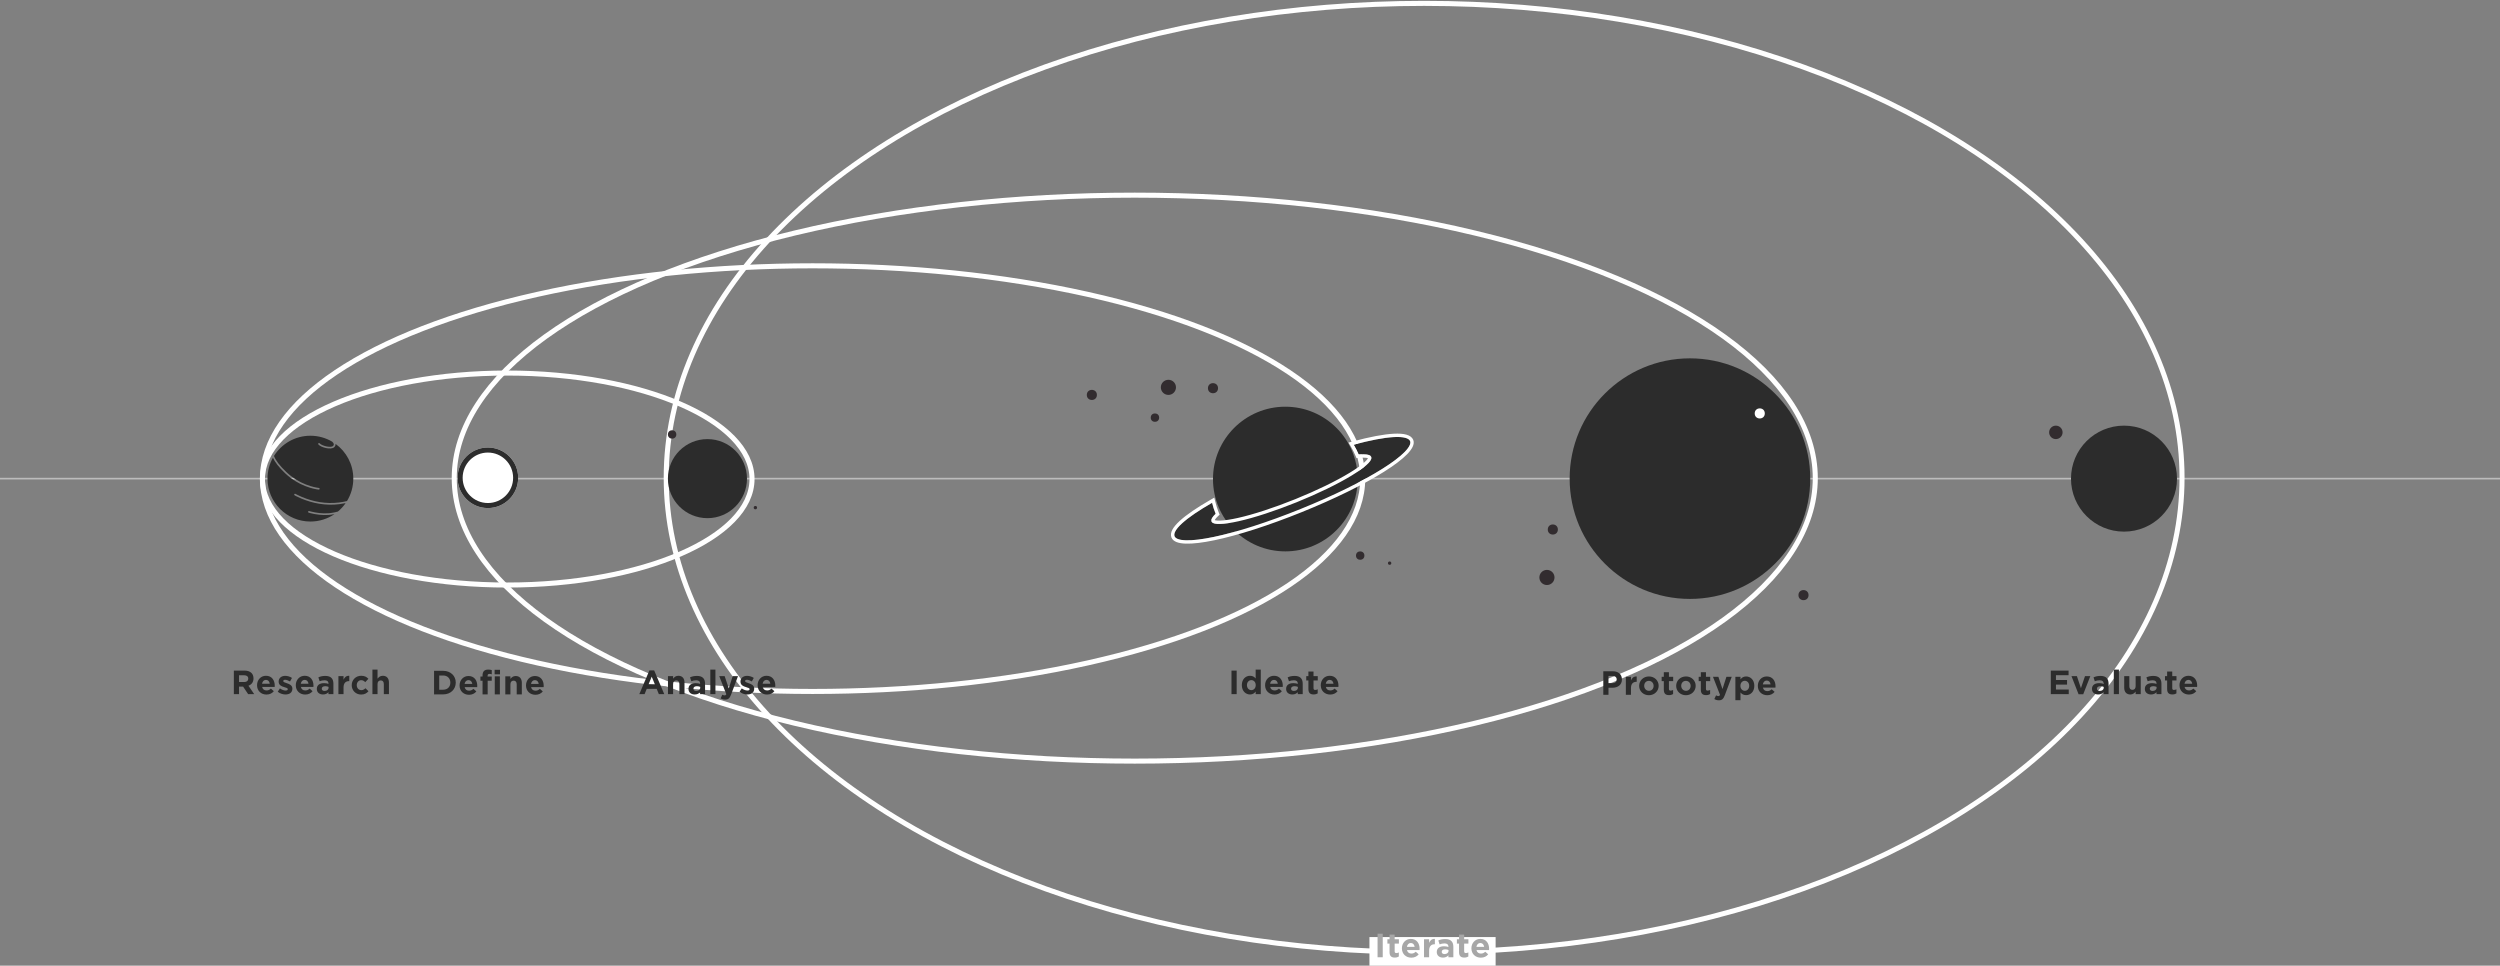 <?xml version="1.0" encoding="UTF-8"?>
<svg width="1486px" height="574px" viewBox="0 0 1486 574" version="1.1" xmlns="http://www.w3.org/2000/svg" xmlns:xlink="http://www.w3.org/1999/xlink">
    <rect x="0" y="0" width="1486" height="574" fill="#808080" stroke="none"/>
    <!-- Generator: Sketch 47.1 (45422) - http://www.bohemiancoding.com/sketch -->
    <title>solarsystem_horisontal</title>
    <desc>Created with Sketch.</desc>
    <defs></defs>
    <g id="Page-1" stroke="none" stroke-width="1" fill="none" fill-rule="evenodd">
        <g id="solarsystem_horisontal" transform="translate(0, 2)">
            <path d="M0.5,282.5 L1485.501,282.5" id="line" stroke="#BCBCBC" stroke-linecap="square"></path>
            <ellipse id="stroke-1" stroke="#979797" stroke-dasharray="2,2" cx="483" cy="282.5" rx="327" ry="126.5"></ellipse>
            <ellipse id="eclipse-1" stroke="#FFFFFF" stroke-width="3" cx="483" cy="282.5" rx="327" ry="126.5"></ellipse>
            <ellipse id="stroke-2" stroke="#979797" stroke-dasharray="2,2" cx="301.5" cy="282.742" rx="145.5" ry="63"></ellipse>
            <ellipse id="eclipse-2" stroke="#FFFFFF" stroke-width="3" cx="301.5" cy="282.742" rx="145.5" ry="63"></ellipse>
            <ellipse id="stroke-3" stroke="#979797" stroke-dasharray="2,2" cx="674.5" cy="282.205" rx="404.5" ry="168.205"></ellipse>
            <ellipse id="eclipse-3" stroke="#FFFFFF" stroke-width="3" cx="674.5" cy="282.205" rx="404.5" ry="168.205"></ellipse>
            <ellipse id="stroke-4" stroke="#979797" stroke-dasharray="2" cx="846.5" cy="282" rx="450.5" ry="282"></ellipse>
            <ellipse id="eclipse-4" stroke="#FFFFFF" stroke-width="3" cx="846.5" cy="282" rx="450.5" ry="282"></ellipse>
            <path d="M199.413,261.813 C205.826,266.445 210,273.985 210,282.5 C210,287.383 208.627,291.946 206.247,295.824 C204.832,296.181 203.253,296.472 201.501,296.691 C193.695,297.665 186.125,296.201 179.421,293.387 C178.36,292.942 177.417,292.5 176.603,292.08 C176.319,291.934 176.072,291.801 175.863,291.685 C175.739,291.616 175.657,291.568 175.617,291.544 C175.38,291.402 175.073,291.479 174.931,291.716 C174.789,291.953 174.867,292.26 175.104,292.402 C175.152,292.431 175.243,292.484 175.376,292.558 C175.594,292.68 175.851,292.818 176.145,292.969 C176.982,293.4 177.949,293.854 179.034,294.309 C185.887,297.185 193.624,298.681 201.624,297.683 C203,297.511 204.275,297.295 205.453,297.038 C204.151,298.91 202.605,300.6 200.86,302.061 C199.598,302.436 198.171,302.737 196.592,302.943 C196.147,303.001 195.695,303.046 195.235,303.079 C191.645,303.336 187.965,302.853 184.747,302.035 C184.274,301.914 183.939,301.818 183.765,301.764 C183.501,301.681 183.221,301.828 183.138,302.091 C183.055,302.355 183.202,302.635 183.465,302.718 C183.515,302.733 183.608,302.761 183.741,302.799 C183.96,302.862 184.214,302.931 184.501,303.004 C187.813,303.846 191.593,304.342 195.307,304.077 C195.785,304.042 196.257,303.995 196.721,303.935 C197.46,303.838 198.168,303.721 198.844,303.586 C194.758,306.371 189.819,308 184.5,308 C170.417,308 159,296.583 159,282.5 C159,277.986 160.173,273.745 162.231,270.067 C163.376,272.622 165.7,275.677 169.458,279.269 C170.566,280.327 171.727,281.302 172.934,282.197 C176.544,284.87 180.411,286.723 184.279,287.901 C185.634,288.314 186.893,288.613 188.024,288.817 C188.422,288.888 188.776,288.943 189.082,288.983 C189.268,289.007 189.398,289.021 189.469,289.027 C189.744,289.051 189.986,288.847 190.01,288.572 C190.034,288.297 189.83,288.055 189.555,288.031 C189.499,288.026 189.383,288.013 189.211,287.991 C188.921,287.953 188.583,287.901 188.202,287.832 C187.107,287.635 185.886,287.345 184.57,286.944 C180.806,285.798 177.042,283.994 173.529,281.393 C172.355,280.523 171.226,279.575 170.149,278.546 C166.071,274.649 163.781,271.506 162.851,269.019 C167.355,261.802 175.367,257 184.5,257 C189.246,257 193.69,258.297 197.495,260.555 C198.519,261.529 198.717,262.369 198.02,263.046 C196.602,264.425 191.179,262.922 189.986,261.509 C189.808,261.297 189.493,261.271 189.282,261.449 C189.071,261.627 189.044,261.942 189.222,262.153 C190.741,263.955 196.795,265.631 198.717,263.763 C199.331,263.167 199.54,262.5 199.413,261.813 Z" id="planet-1" fill="#2C2C2C" fill-rule="nonzero"></path>
            <g id="empty-planet" transform="translate(272, 264)">
                <g id="planet-mask" fill-rule="nonzero" fill="#FFFFFF">
                    <circle id="path-1" cx="18" cy="18" r="18"></circle>
                </g>
                <circle id="planet-2" stroke="#2C2C2C" stroke-width="3" cx="18" cy="18" r="16.5"></circle>
            </g>
            <path d="M397,282.5 C397,295.479 407.521,306 420.5,306 C433.479,306 444,295.479 444,282.5 C444,269.521 433.479,259 420.5,259 C407.521,259 397,269.521 397,282.5" id="planet-3" fill="#2C2C2C" fill-rule="nonzero"></path>
            <g id="saturn" transform="translate(697, 239.742)">
                <circle id="planet-4" fill="#2C2C2C" fill-rule="nonzero" cx="67" cy="43" r="43"></circle>
                <path d="M23.466,57.108 C8.449,65.745 -0.361,73.241 1.172,77.035 C3.862,83.692 37.383,76.426 76.044,60.805 C114.706,45.185 143.866,27.126 141.177,20.469 C139.534,16.404 126.395,17.531 107.608,22.582 C108.719,24.434 109.712,26.387 110.575,28.435 C114.814,28.025 117.491,28.443 118.046,29.815 C119.786,34.122 99.939,46.203 73.717,56.797 C47.494,67.392 24.826,72.488 23.086,68.181 C22.651,67.106 23.562,65.546 25.581,63.646 C25.566,63.608 25.55,63.569 25.534,63.53 C24.678,61.411 23.991,59.265 23.466,57.108 Z" id="saturn-ring" fill="#2C2C2C" fill-rule="nonzero"></path>
                <path d="M22.968,56.241 C6.922,65.47 -1.558,72.947 0.245,77.409 C3.304,84.98 36.909,77.696 76.419,61.733 C115.929,45.77 145.163,27.665 142.104,20.095 C140.185,15.346 127.363,16.235 107.348,21.616 L106.069,21.96 L106.75,23.096 C107.846,24.923 108.816,26.835 109.653,28.823 L109.938,29.501 L110.671,29.43 C114.564,29.054 116.821,29.454 117.118,30.189 C117.665,31.542 113.562,35.398 105.847,40.094 C97.638,45.091 86.059,50.732 73.342,55.87 C60.626,61.008 48.378,64.994 39.001,67.102 C30.189,69.083 24.56,69.159 24.013,67.806 C23.8,67.279 24.488,66.048 26.267,64.375 L26.768,63.902 L26.506,63.265 C26.484,63.211 26.484,63.211 26.461,63.156 C25.63,61.098 24.955,59 24.438,56.872 L24.123,55.577 L22.968,56.241 Z" id="white-outline" stroke="#FFFFFF" stroke-width="2"></path>
            </g>
            <circle id="planet-5" fill="#2C2C2C" fill-rule="nonzero" cx="1004.5" cy="282.5" r="71.5"></circle>
            <circle id="planet-6" fill="#2C2C2C" fill-rule="nonzero" cx="1262.5" cy="282.5" r="31.5"></circle>
            <circle id="dot-11" fill="#FFFFFF" fill-rule="nonzero" cx="1046" cy="243.742" r="3"></circle>
            <circle id="dot-6" fill="#322C2F" fill-rule="nonzero" cx="721" cy="228.742" r="3"></circle>
            <circle id="dot-3" fill="#322C2F" fill-rule="nonzero" cx="649" cy="232.742" r="3"></circle>
            <circle id="dot-5" fill="#322C2F" fill-rule="nonzero" cx="694.5" cy="228.242" r="4.5"></circle>
            <circle id="dot-9" fill="#322C2F" fill-rule="nonzero" cx="919.5" cy="341.242" r="4.5"></circle>
            <circle id="dot-12" fill="#322C2F" fill-rule="nonzero" cx="1072" cy="351.742" r="3"></circle>
            <circle id="dot-13" fill="#322C2F" fill-rule="nonzero" cx="1222" cy="255" r="4"></circle>
            <circle id="dot-10" fill="#322C2F" fill-rule="nonzero" cx="923" cy="312.742" r="3"></circle>
            <circle id="dot-4" fill="#322C2F" fill-rule="nonzero" cx="686.5" cy="246.242" r="2.5"></circle>
            <circle id="dot-7" fill="#322C2F" fill-rule="nonzero" cx="808.5" cy="328.242" r="2.5"></circle>
            <circle id="dot-8" fill="#322C2F" fill-rule="nonzero" cx="826" cy="332.742" r="1"></circle>
            <circle id="dot-1" fill="#322C2F" fill-rule="nonzero" cx="399.5" cy="256.242" r="2.5"></circle>
            <circle id="dot-2" fill="#322C2F" fill-rule="nonzero" transform="translate(449, 299.742) scale(-1, 1) rotate(-180) translate(-449, -299.742) " cx="449" cy="299.742" r="1"></circle>
            <path d="M1219,410.6 L1229.66,410.6 L1229.66,407.86 L1222.06,407.86 L1222.06,404.92 L1228.66,404.92 L1228.66,402.18 L1222.06,402.18 L1222.06,399.34 L1229.56,399.34 L1229.56,396.6 L1219,396.6 L1219,410.6 Z M1235.504,410.68 L1238.264,410.68 L1242.484,399.88 L1239.324,399.88 L1236.904,407.06 L1234.504,399.88 L1231.284,399.88 L1235.504,410.68 Z M1247.147,410.8 C1245.127,410.8 1243.467,409.64 1243.467,407.52 L1243.467,407.48 C1243.467,405.14 1245.247,404.06 1247.787,404.06 C1248.867,404.06 1249.647,404.24 1250.407,404.5 L1250.407,404.32 C1250.407,403.06 1249.627,402.36 1248.107,402.36 C1246.947,402.36 1246.127,402.58 1245.147,402.94 L1244.387,400.62 C1245.567,400.1 1246.727,399.76 1248.547,399.76 C1250.207,399.76 1251.407,400.2 1252.167,400.96 C1252.967,401.76 1253.327,402.94 1253.327,404.38 L1253.327,410.6 L1250.387,410.6 L1250.387,409.44 C1249.647,410.26 1248.627,410.8 1247.147,410.8 Z M1248.067,408.7 C1249.487,408.7 1250.447,407.92 1250.447,406.82 L1250.447,406.28 C1249.927,406.04 1249.247,405.88 1248.507,405.88 C1247.207,405.88 1246.407,406.4 1246.407,407.36 L1246.407,407.4 C1246.407,408.22 1247.087,408.7 1248.067,408.7 Z M1256.451,410.6 L1259.491,410.6 L1259.491,396 L1256.451,396 L1256.451,410.6 Z M1266.275,410.8 C1267.815,410.8 1268.715,409.98 1269.415,409.08 L1269.415,410.6 L1272.455,410.6 L1272.455,399.88 L1269.415,399.88 L1269.415,405.86 C1269.415,407.3 1268.675,408.04 1267.515,408.04 C1266.355,408.04 1265.675,407.3 1265.675,405.86 L1265.675,399.88 L1262.635,399.88 L1262.635,406.82 C1262.635,409.28 1263.975,410.8 1266.275,410.8 Z M1278.578,410.8 C1276.558,410.8 1274.898,409.64 1274.898,407.52 L1274.898,407.48 C1274.898,405.14 1276.678,404.06 1279.218,404.06 C1280.298,404.06 1281.078,404.24 1281.838,404.5 L1281.838,404.32 C1281.838,403.06 1281.058,402.36 1279.538,402.36 C1278.378,402.36 1277.558,402.58 1276.578,402.94 L1275.818,400.62 C1276.998,400.1 1278.158,399.76 1279.978,399.76 C1281.638,399.76 1282.838,400.2 1283.598,400.96 C1284.398,401.76 1284.758,402.94 1284.758,404.38 L1284.758,410.6 L1281.818,410.6 L1281.818,409.44 C1281.078,410.26 1280.058,410.8 1278.578,410.8 Z M1279.498,408.7 C1280.918,408.7 1281.878,407.92 1281.878,406.82 L1281.878,406.28 C1281.358,406.04 1280.678,405.88 1279.938,405.88 C1278.638,405.88 1277.838,406.4 1277.838,407.36 L1277.838,407.4 C1277.838,408.22 1278.518,408.7 1279.498,408.7 Z M1291.262,410.78 C1292.282,410.78 1293.022,410.54 1293.662,410.16 L1293.662,407.72 C1293.222,407.96 1292.722,408.1 1292.162,408.1 C1291.482,408.1 1291.182,407.76 1291.182,407.06 L1291.182,402.48 L1293.702,402.48 L1293.702,399.88 L1291.182,399.88 L1291.182,397.14 L1288.142,397.14 L1288.142,399.88 L1286.862,399.88 L1286.862,402.48 L1288.142,402.48 L1288.142,407.56 C1288.142,410.04 1289.402,410.78 1291.262,410.78 Z M1301.085,410.84 C1297.865,410.84 1295.485,408.58 1295.485,405.3 L1295.485,405.26 C1295.485,402.2 1297.665,399.68 1300.785,399.68 C1304.365,399.68 1306.005,402.46 1306.005,405.5 C1306.005,405.74 1305.985,406.02 1305.965,406.3 L1298.505,406.3 C1298.805,407.68 1299.765,408.4 1301.125,408.4 C1302.145,408.4 1302.885,408.08 1303.725,407.3 L1305.465,408.84 C1304.465,410.08 1303.025,410.84 1301.085,410.84 Z M1298.465,404.4 L1303.045,404.4 C1302.865,403.04 1302.065,402.12 1300.785,402.12 C1299.525,402.12 1298.705,403.02 1298.465,404.4 Z" id="Evaluate" fill="#2C2C2C" fill-rule="nonzero"></path>
            <path d="M258,410.74 L258,396.74 L263.46,396.74 C267.86,396.74 270.9,399.76 270.9,403.7 L270.9,403.74 C270.9,407.68 267.86,410.74 263.46,410.74 L258,410.74 Z M263.46,399.52 L261.08,399.52 L261.08,407.96 L263.46,407.96 C265.98,407.96 267.68,406.26 267.68,403.78 L267.68,403.74 C267.68,401.26 265.98,399.52 263.46,399.52 Z M278.764,410.98 C275.544,410.98 273.164,408.72 273.164,405.44 L273.164,405.4 C273.164,402.34 275.344,399.82 278.464,399.82 C282.044,399.82 283.684,402.6 283.684,405.64 C283.684,405.88 283.664,406.16 283.644,406.44 L276.184,406.44 C276.484,407.82 277.444,408.54 278.804,408.54 C279.824,408.54 280.564,408.22 281.404,407.44 L283.144,408.98 C282.144,410.22 280.704,410.98 278.764,410.98 Z M276.144,404.54 L280.724,404.54 C280.544,403.18 279.744,402.26 278.464,402.26 C277.204,402.26 276.384,403.16 276.144,404.54 Z M286.827,410.74 L289.867,410.74 L289.867,402.62 L292.287,402.62 L292.287,400.14 L289.827,400.14 L289.827,399.72 C289.827,398.92 290.227,398.56 290.927,398.56 C291.447,398.56 291.867,398.66 292.307,398.82 L292.307,396.3 C291.747,396.12 291.107,396 290.147,396 C289.067,396 288.247,396.28 287.687,396.84 C287.127,397.4 286.827,398.26 286.827,399.44 L286.827,400.12 L285.567,400.12 L285.567,402.62 L286.827,402.62 L286.827,410.74 Z M294.087,410.74 L297.127,410.74 L297.127,400.02 L294.087,400.02 L294.087,410.74 Z M294.007,398.84 L297.207,398.84 L297.207,396.14 L294.007,396.14 L294.007,398.84 Z M300.351,410.74 L303.391,410.74 L303.391,404.76 C303.391,403.32 304.131,402.58 305.291,402.58 C306.451,402.58 307.131,403.32 307.131,404.76 L307.131,410.74 L310.171,410.74 L310.171,403.8 C310.171,401.34 308.831,399.82 306.531,399.82 C304.991,399.82 304.091,400.64 303.391,401.54 L303.391,400.02 L300.351,400.02 L300.351,410.74 Z M318.255,410.98 C315.035,410.98 312.655,408.72 312.655,405.44 L312.655,405.4 C312.655,402.34 314.835,399.82 317.955,399.82 C321.535,399.82 323.175,402.6 323.175,405.64 C323.175,405.88 323.155,406.16 323.135,406.44 L315.675,406.44 C315.975,407.82 316.935,408.54 318.295,408.54 C319.315,408.54 320.055,408.22 320.895,407.44 L322.635,408.98 C321.635,410.22 320.195,410.98 318.255,410.98 Z M315.635,404.54 L320.215,404.54 C320.035,403.18 319.235,402.26 317.955,402.26 C316.695,402.26 315.875,403.16 315.635,404.54 Z" id="Define" fill="#2C2C2C" fill-rule="nonzero"></path>
            <path d="M139,410.6 L139,396.6 L145.4,396.6 C147.18,396.6 148.56,397.1 149.48,398.02 C150.26,398.8 150.68,399.9 150.68,401.22 L150.68,401.26 C150.68,403.52 149.46,404.94 147.68,405.6 L151.1,410.6 L147.5,410.6 L144.5,406.12 L142.08,406.12 L142.08,410.6 L139,410.6 Z M142.08,403.4 L145.2,403.4 C146.7,403.4 147.56,402.6 147.56,401.42 L147.56,401.38 C147.56,400.06 146.64,399.38 145.14,399.38 L142.08,399.38 L142.08,403.4 Z M158.384,410.84 C155.164,410.84 152.784,408.58 152.784,405.3 L152.784,405.26 C152.784,402.2 154.964,399.68 158.084,399.68 C161.664,399.68 163.304,402.46 163.304,405.5 C163.304,405.74 163.284,406.02 163.264,406.3 L155.804,406.3 C156.104,407.68 157.064,408.4 158.424,408.4 C159.444,408.4 160.184,408.08 161.024,407.3 L162.764,408.84 C161.764,410.08 160.324,410.84 158.384,410.84 Z M155.764,404.4 L160.344,404.4 C160.164,403.04 159.364,402.12 158.084,402.12 C156.824,402.12 156.004,403.02 155.764,404.4 Z M169.687,410.8 C172.007,410.8 173.787,409.72 173.787,407.34 L173.787,407.3 C173.787,405.34 172.047,404.62 170.547,404.12 C169.387,403.72 168.367,403.44 168.367,402.84 L168.367,402.8 C168.367,402.38 168.747,402.06 169.487,402.06 C170.267,402.06 171.327,402.44 172.387,403.06 L173.547,400.96 C172.387,400.18 170.907,399.72 169.547,399.72 C167.387,399.72 165.627,400.94 165.627,403.12 L165.627,403.16 C165.627,405.24 167.327,405.94 168.827,406.38 C170.007,406.74 171.047,406.96 171.047,407.62 L171.047,407.66 C171.047,408.14 170.647,408.46 169.767,408.46 C168.767,408.46 167.547,408.02 166.387,407.18 L165.087,409.18 C166.507,410.3 168.187,410.8 169.687,410.8 Z M181.411,410.84 C178.191,410.84 175.811,408.58 175.811,405.3 L175.811,405.26 C175.811,402.2 177.991,399.68 181.111,399.68 C184.691,399.68 186.331,402.46 186.331,405.5 C186.331,405.74 186.311,406.02 186.291,406.3 L178.831,406.3 C179.131,407.68 180.091,408.4 181.451,408.4 C182.471,408.4 183.211,408.08 184.051,407.3 L185.791,408.84 C184.791,410.08 183.351,410.84 181.411,410.84 Z M178.791,404.4 L183.371,404.4 C183.191,403.04 182.391,402.12 181.111,402.12 C179.851,402.12 179.031,403.02 178.791,404.4 Z M191.995,410.8 C189.975,410.8 188.315,409.64 188.315,407.52 L188.315,407.48 C188.315,405.14 190.095,404.06 192.635,404.06 C193.715,404.06 194.495,404.24 195.255,404.5 L195.255,404.32 C195.255,403.06 194.475,402.36 192.955,402.36 C191.795,402.36 190.975,402.58 189.995,402.94 L189.235,400.62 C190.415,400.1 191.575,399.76 193.395,399.76 C195.055,399.76 196.255,400.2 197.015,400.96 C197.815,401.76 198.175,402.94 198.175,404.38 L198.175,410.6 L195.235,410.6 L195.235,409.44 C194.495,410.26 193.475,410.8 191.995,410.8 Z M192.915,408.7 C194.335,408.7 195.295,407.92 195.295,406.82 L195.295,406.28 C194.775,406.04 194.095,405.88 193.355,405.88 C192.055,405.88 191.255,406.4 191.255,407.36 L191.255,407.4 C191.255,408.22 191.935,408.7 192.915,408.7 Z M201.158,410.6 L204.198,410.6 L204.198,406.64 C204.198,404.08 205.438,402.86 207.458,402.86 L207.618,402.86 L207.618,399.68 C205.818,399.6 204.818,400.56 204.198,402.04 L204.198,399.88 L201.158,399.88 L201.158,410.6 Z M214.642,410.84 C216.782,410.84 217.982,410.02 219.022,408.88 L217.242,407.08 C216.502,407.78 215.802,408.22 214.782,408.22 C213.122,408.22 212.062,406.9 212.062,405.26 L212.062,405.22 C212.062,403.64 213.142,402.3 214.662,402.3 C215.742,402.3 216.422,402.76 217.102,403.48 L218.962,401.48 C217.962,400.36 216.702,399.68 214.682,399.68 C211.402,399.68 209.062,402.2 209.062,405.26 L209.062,405.3 C209.062,408.36 211.422,410.84 214.642,410.84 Z M221.365,410.6 L224.405,410.6 L224.405,404.62 C224.405,403.18 225.145,402.44 226.305,402.44 C227.465,402.44 228.145,403.18 228.145,404.62 L228.145,410.6 L231.185,410.6 L231.185,403.66 C231.185,401.2 229.845,399.68 227.545,399.68 C226.005,399.68 225.105,400.5 224.405,401.4 L224.405,396 L221.365,396 L221.365,410.6 Z" id="Research" fill="#2C2C2C" fill-rule="nonzero"></path>
            <path d="M380,410.6 L386,396.5 L388.84,396.5 L394.84,410.6 L391.62,410.6 L390.34,407.46 L384.42,407.46 L383.14,410.6 L380,410.6 Z M385.52,404.74 L389.24,404.74 L387.38,400.2 L385.52,404.74 Z M397.044,410.6 L400.084,410.6 L400.084,404.62 C400.084,403.18 400.824,402.44 401.984,402.44 C403.144,402.44 403.824,403.18 403.824,404.62 L403.824,410.6 L406.864,410.6 L406.864,403.66 C406.864,401.2 405.524,399.68 403.224,399.68 C401.684,399.68 400.784,400.5 400.084,401.4 L400.084,399.88 L397.044,399.88 L397.044,410.6 Z M412.907,410.8 C410.887,410.8 409.227,409.64 409.227,407.52 L409.227,407.48 C409.227,405.14 411.007,404.06 413.547,404.06 C414.627,404.06 415.407,404.24 416.167,404.5 L416.167,404.32 C416.167,403.06 415.387,402.36 413.867,402.36 C412.707,402.36 411.887,402.58 410.907,402.94 L410.147,400.62 C411.327,400.1 412.487,399.76 414.307,399.76 C415.967,399.76 417.167,400.2 417.927,400.96 C418.727,401.76 419.087,402.94 419.087,404.38 L419.087,410.6 L416.147,410.6 L416.147,409.44 C415.407,410.26 414.387,410.8 412.907,410.8 Z M413.827,408.7 C415.247,408.7 416.207,407.92 416.207,406.82 L416.207,406.28 C415.687,406.04 415.007,405.88 414.267,405.88 C412.967,405.88 412.167,406.4 412.167,407.36 L412.167,407.4 C412.167,408.22 412.847,408.7 413.827,408.7 Z M422.211,410.6 L425.251,410.6 L425.251,396 L422.211,396 L422.211,410.6 Z M433.175,407.18 L430.735,399.88 L427.515,399.88 L431.715,410.64 C431.455,411.18 431.175,411.34 430.655,411.34 C430.255,411.34 429.755,411.16 429.355,410.92 L428.335,413.12 C429.115,413.58 429.935,413.86 431.035,413.86 C432.855,413.86 433.735,413.04 434.555,410.86 L438.675,399.88 L435.515,399.88 L433.175,407.18 Z M444.198,410.8 C446.518,410.8 448.298,409.72 448.298,407.34 L448.298,407.3 C448.298,405.34 446.558,404.62 445.058,404.12 C443.898,403.72 442.878,403.44 442.878,402.84 L442.878,402.8 C442.878,402.38 443.258,402.06 443.998,402.06 C444.778,402.06 445.838,402.44 446.898,403.06 L448.058,400.96 C446.898,400.18 445.418,399.72 444.058,399.72 C441.898,399.72 440.138,400.94 440.138,403.12 L440.138,403.16 C440.138,405.24 441.838,405.94 443.338,406.38 C444.518,406.74 445.558,406.96 445.558,407.62 L445.558,407.66 C445.558,408.14 445.158,408.46 444.278,408.46 C443.278,408.46 442.058,408.02 440.898,407.18 L439.598,409.18 C441.018,410.3 442.698,410.8 444.198,410.8 Z M455.922,410.84 C452.702,410.84 450.322,408.58 450.322,405.3 L450.322,405.26 C450.322,402.2 452.502,399.68 455.622,399.68 C459.202,399.68 460.842,402.46 460.842,405.5 C460.842,405.74 460.822,406.02 460.802,406.3 L453.342,406.3 C453.642,407.68 454.602,408.4 455.962,408.4 C456.982,408.4 457.722,408.08 458.562,407.3 L460.302,408.84 C459.302,410.08 457.862,410.84 455.922,410.84 Z M453.302,404.4 L457.882,404.4 C457.702,403.04 456.902,402.12 455.622,402.12 C454.362,402.12 453.542,403.02 453.302,404.4 Z" id="Analyse" fill="#2C2C2C" fill-rule="nonzero"></path>
            <path d="M953,411 L953,397 L958.72,397 C962.06,397 964.08,398.98 964.08,401.84 L964.08,401.88 C964.08,405.12 961.56,406.8 958.42,406.8 L956.08,406.8 L956.08,411 L953,411 Z M956.08,404.06 L958.52,404.06 C960.06,404.06 960.96,403.14 960.96,401.94 L960.96,401.9 C960.96,400.52 960,399.78 958.46,399.78 L956.08,399.78 L956.08,404.06 Z M966.404,411 L969.444,411 L969.444,407.04 C969.444,404.48 970.684,403.26 972.704,403.26 L972.864,403.26 L972.864,400.08 C971.064,400 970.064,400.96 969.444,402.44 L969.444,400.28 L966.404,400.28 L966.404,411 Z M980.087,411.24 C976.767,411.24 974.307,408.78 974.307,405.7 L974.307,405.66 C974.307,402.58 976.787,400.08 980.127,400.08 C983.447,400.08 985.907,402.54 985.907,405.62 L985.907,405.66 C985.907,408.74 983.427,411.24 980.087,411.24 Z M980.127,408.62 C981.867,408.62 982.907,407.28 982.907,405.7 L982.907,405.66 C982.907,404.08 981.767,402.7 980.087,402.7 C978.347,402.7 977.307,404.04 977.307,405.62 L977.307,405.66 C977.307,407.24 978.447,408.62 980.127,408.62 Z M992.091,411.18 C993.111,411.18 993.851,410.94 994.491,410.56 L994.491,408.12 C994.051,408.36 993.551,408.5 992.991,408.5 C992.311,408.5 992.011,408.16 992.011,407.46 L992.011,402.88 L994.531,402.88 L994.531,400.28 L992.011,400.28 L992.011,397.54 L988.971,397.54 L988.971,400.28 L987.691,400.28 L987.691,402.88 L988.971,402.88 L988.971,407.96 C988.971,410.44 990.231,411.18 992.091,411.18 Z M1002.095,411.24 C998.775,411.24 996.315,408.78 996.315,405.7 L996.315,405.66 C996.315,402.58 998.795,400.08 1002.135,400.08 C1005.455,400.08 1007.915,402.54 1007.915,405.62 L1007.915,405.66 C1007.915,408.74 1005.435,411.24 1002.095,411.24 Z M1002.135,408.62 C1003.875,408.62 1004.915,407.28 1004.915,405.7 L1004.915,405.66 C1004.915,404.08 1003.775,402.7 1002.095,402.7 C1000.355,402.7 999.315,404.04 999.315,405.62 L999.315,405.66 C999.315,407.24 1000.455,408.62 1002.135,408.62 Z M1014.098,411.18 C1015.118,411.18 1015.858,410.94 1016.498,410.56 L1016.498,408.12 C1016.058,408.36 1015.558,408.5 1014.998,408.5 C1014.318,408.5 1014.018,408.16 1014.018,407.46 L1014.018,402.88 L1016.538,402.88 L1016.538,400.28 L1014.018,400.28 L1014.018,397.54 L1010.978,397.54 L1010.978,400.28 L1009.698,400.28 L1009.698,402.88 L1010.978,402.88 L1010.978,407.96 C1010.978,410.44 1012.238,411.18 1014.098,411.18 Z M1023.842,407.58 L1021.402,400.28 L1018.182,400.28 L1022.382,411.04 C1022.122,411.58 1021.842,411.74 1021.322,411.74 C1020.922,411.74 1020.422,411.56 1020.022,411.32 L1019.002,413.52 C1019.782,413.98 1020.602,414.26 1021.702,414.26 C1023.522,414.26 1024.402,413.44 1025.222,411.26 L1029.342,400.28 L1026.182,400.28 L1023.842,407.58 Z M1031.505,414.2 L1031.505,400.28 L1034.545,400.28 L1034.545,401.82 C1035.285,400.82 1036.305,400.08 1037.885,400.08 C1040.385,400.08 1042.765,402.04 1042.765,405.62 L1042.765,405.66 C1042.765,409.24 1040.425,411.2 1037.885,411.2 C1036.265,411.2 1035.265,410.46 1034.545,409.6 L1034.545,414.2 L1031.505,414.2 Z M1037.105,408.62 C1038.525,408.62 1039.725,407.46 1039.725,405.66 L1039.725,405.62 C1039.725,403.84 1038.525,402.66 1037.105,402.66 C1035.685,402.66 1034.505,403.84 1034.505,405.62 L1034.505,405.66 C1034.505,407.44 1035.685,408.62 1037.105,408.62 Z M1050.449,411.24 C1047.229,411.24 1044.849,408.98 1044.849,405.7 L1044.849,405.66 C1044.849,402.6 1047.029,400.08 1050.149,400.08 C1053.729,400.08 1055.369,402.86 1055.369,405.9 C1055.369,406.14 1055.349,406.42 1055.329,406.7 L1047.869,406.7 C1048.169,408.08 1049.129,408.8 1050.489,408.8 C1051.509,408.8 1052.249,408.48 1053.089,407.7 L1054.829,409.24 C1053.829,410.48 1052.389,411.24 1050.449,411.24 Z M1047.829,404.8 L1052.409,404.8 C1052.229,403.44 1051.429,402.52 1050.149,402.52 C1048.889,402.52 1048.069,403.42 1047.829,404.8 Z" id="Prototype" fill="#2C2C2C" fill-rule="nonzero"></path>
            <path d="M732,410.6 L735.08,410.6 L735.08,396.6 L732,396.6 L732,410.6 Z M743.024,410.8 C740.524,410.8 738.144,408.84 738.144,405.26 L738.144,405.22 C738.144,401.64 740.484,399.68 743.024,399.68 C744.644,399.68 745.644,400.42 746.364,401.28 L746.364,396 L749.404,396 L749.404,410.6 L746.364,410.6 L746.364,409.06 C745.624,410.06 744.604,410.8 743.024,410.8 Z M743.804,408.22 C745.224,408.22 746.404,407.04 746.404,405.26 L746.404,405.22 C746.404,403.44 745.224,402.26 743.804,402.26 C742.384,402.26 741.184,403.42 741.184,405.22 L741.184,405.26 C741.184,407.04 742.384,408.22 743.804,408.22 Z M757.567,410.84 C754.347,410.84 751.967,408.58 751.967,405.3 L751.967,405.26 C751.967,402.2 754.147,399.68 757.267,399.68 C760.847,399.68 762.487,402.46 762.487,405.5 C762.487,405.74 762.467,406.02 762.447,406.3 L754.987,406.3 C755.287,407.68 756.247,408.4 757.607,408.4 C758.627,408.4 759.367,408.08 760.207,407.3 L761.947,408.84 C760.947,410.08 759.507,410.84 757.567,410.84 Z M754.947,404.4 L759.527,404.4 C759.347,403.04 758.547,402.12 757.267,402.12 C756.007,402.12 755.187,403.02 754.947,404.4 Z M768.151,410.8 C766.131,410.8 764.471,409.64 764.471,407.52 L764.471,407.48 C764.471,405.14 766.251,404.06 768.791,404.06 C769.871,404.06 770.651,404.24 771.411,404.5 L771.411,404.32 C771.411,403.06 770.631,402.36 769.111,402.36 C767.951,402.36 767.131,402.58 766.151,402.94 L765.391,400.62 C766.571,400.1 767.731,399.76 769.551,399.76 C771.211,399.76 772.411,400.2 773.171,400.96 C773.971,401.76 774.331,402.94 774.331,404.38 L774.331,410.6 L771.391,410.6 L771.391,409.44 C770.651,410.26 769.631,410.8 768.151,410.8 Z M769.071,408.7 C770.491,408.7 771.451,407.92 771.451,406.82 L771.451,406.28 C770.931,406.04 770.251,405.88 769.511,405.88 C768.211,405.88 767.411,406.4 767.411,407.36 L767.411,407.4 C767.411,408.22 768.091,408.7 769.071,408.7 Z M780.835,410.78 C781.855,410.78 782.595,410.54 783.235,410.16 L783.235,407.72 C782.795,407.96 782.295,408.1 781.735,408.1 C781.055,408.1 780.755,407.76 780.755,407.06 L780.755,402.48 L783.275,402.48 L783.275,399.88 L780.755,399.88 L780.755,397.14 L777.715,397.14 L777.715,399.88 L776.435,399.88 L776.435,402.48 L777.715,402.48 L777.715,407.56 C777.715,410.04 778.975,410.78 780.835,410.78 Z M790.658,410.84 C787.438,410.84 785.058,408.58 785.058,405.3 L785.058,405.26 C785.058,402.2 787.238,399.68 790.358,399.68 C793.938,399.68 795.578,402.46 795.578,405.5 C795.578,405.74 795.558,406.02 795.538,406.3 L788.078,406.3 C788.378,407.68 789.338,408.4 790.698,408.4 C791.718,408.4 792.458,408.08 793.298,407.3 L795.038,408.84 C794.038,410.08 792.598,410.84 790.658,410.84 Z M788.038,404.4 L792.618,404.4 C792.438,403.04 791.638,402.12 790.358,402.12 C789.098,402.12 788.278,403.02 788.038,404.4 Z" id="Ideate" fill="#2C2C2C" fill-rule="nonzero"></path>
            <rect id="iterate-mask" fill="#FFFFFF" fill-rule="nonzero" x="814" y="555" width="75" height="17"></rect>
            <path d="M818.82,567 L821.9,567 L821.9,553 L818.82,553 L818.82,567 Z M829.064,567.18 C830.084,567.18 830.824,566.94 831.464,566.56 L831.464,564.12 C831.024,564.36 830.524,564.5 829.964,564.5 C829.284,564.5 828.984,564.16 828.984,563.46 L828.984,558.88 L831.504,558.88 L831.504,556.28 L828.984,556.28 L828.984,553.54 L825.944,553.54 L825.944,556.28 L824.664,556.28 L824.664,558.88 L825.944,558.88 L825.944,563.96 C825.944,566.44 827.204,567.18 829.064,567.18 Z M838.887,567.24 C835.667,567.24 833.287,564.98 833.287,561.7 L833.287,561.66 C833.287,558.6 835.467,556.08 838.587,556.08 C842.167,556.08 843.807,558.86 843.807,561.9 C843.807,562.14 843.787,562.42 843.767,562.7 L836.307,562.7 C836.607,564.08 837.567,564.8 838.927,564.8 C839.947,564.8 840.687,564.48 841.527,563.7 L843.267,565.24 C842.267,566.48 840.827,567.24 838.887,567.24 Z M836.267,560.8 L840.847,560.8 C840.667,559.44 839.867,558.52 838.587,558.52 C837.327,558.52 836.507,559.42 836.267,560.8 Z M846.431,567 L849.471,567 L849.471,563.04 C849.471,560.48 850.711,559.26 852.731,559.26 L852.891,559.26 L852.891,556.08 C851.091,556 850.091,556.96 849.471,558.44 L849.471,556.28 L846.431,556.28 L846.431,567 Z M857.695,567.2 C855.675,567.2 854.015,566.04 854.015,563.92 L854.015,563.88 C854.015,561.54 855.795,560.46 858.335,560.46 C859.415,560.46 860.195,560.64 860.955,560.9 L860.955,560.72 C860.955,559.46 860.175,558.76 858.655,558.76 C857.495,558.76 856.675,558.98 855.695,559.34 L854.935,557.02 C856.115,556.5 857.275,556.16 859.095,556.16 C860.755,556.16 861.955,556.6 862.715,557.36 C863.515,558.16 863.875,559.34 863.875,560.78 L863.875,567 L860.935,567 L860.935,565.84 C860.195,566.66 859.175,567.2 857.695,567.2 Z M858.615,565.1 C860.035,565.1 860.995,564.32 860.995,563.22 L860.995,562.68 C860.475,562.44 859.795,562.28 859.055,562.28 C857.755,562.28 856.955,562.8 856.955,563.76 L856.955,563.8 C856.955,564.62 857.635,565.1 858.615,565.1 Z M870.378,567.18 C871.398,567.18 872.138,566.94 872.778,566.56 L872.778,564.12 C872.338,564.36 871.838,564.5 871.278,564.5 C870.598,564.5 870.298,564.16 870.298,563.46 L870.298,558.88 L872.818,558.88 L872.818,556.28 L870.298,556.28 L870.298,553.54 L867.258,553.54 L867.258,556.28 L865.978,556.28 L865.978,558.88 L867.258,558.88 L867.258,563.96 C867.258,566.44 868.518,567.18 870.378,567.18 Z M880.202,567.24 C876.982,567.24 874.602,564.98 874.602,561.7 L874.602,561.66 C874.602,558.6 876.782,556.08 879.902,556.08 C883.482,556.08 885.122,558.86 885.122,561.9 C885.122,562.14 885.102,562.42 885.082,562.7 L877.622,562.7 C877.922,564.08 878.882,564.8 880.242,564.8 C881.262,564.8 882.002,564.48 882.842,563.7 L884.582,565.24 C883.582,566.48 882.142,567.24 880.202,567.24 Z M877.582,560.8 L882.162,560.8 C881.982,559.44 881.182,558.52 879.902,558.52 C878.642,558.52 877.822,559.42 877.582,560.8 Z" id="Iterate" fill="#A7A7A7" fill-rule="nonzero"></path>
        </g>
    </g>
</svg>